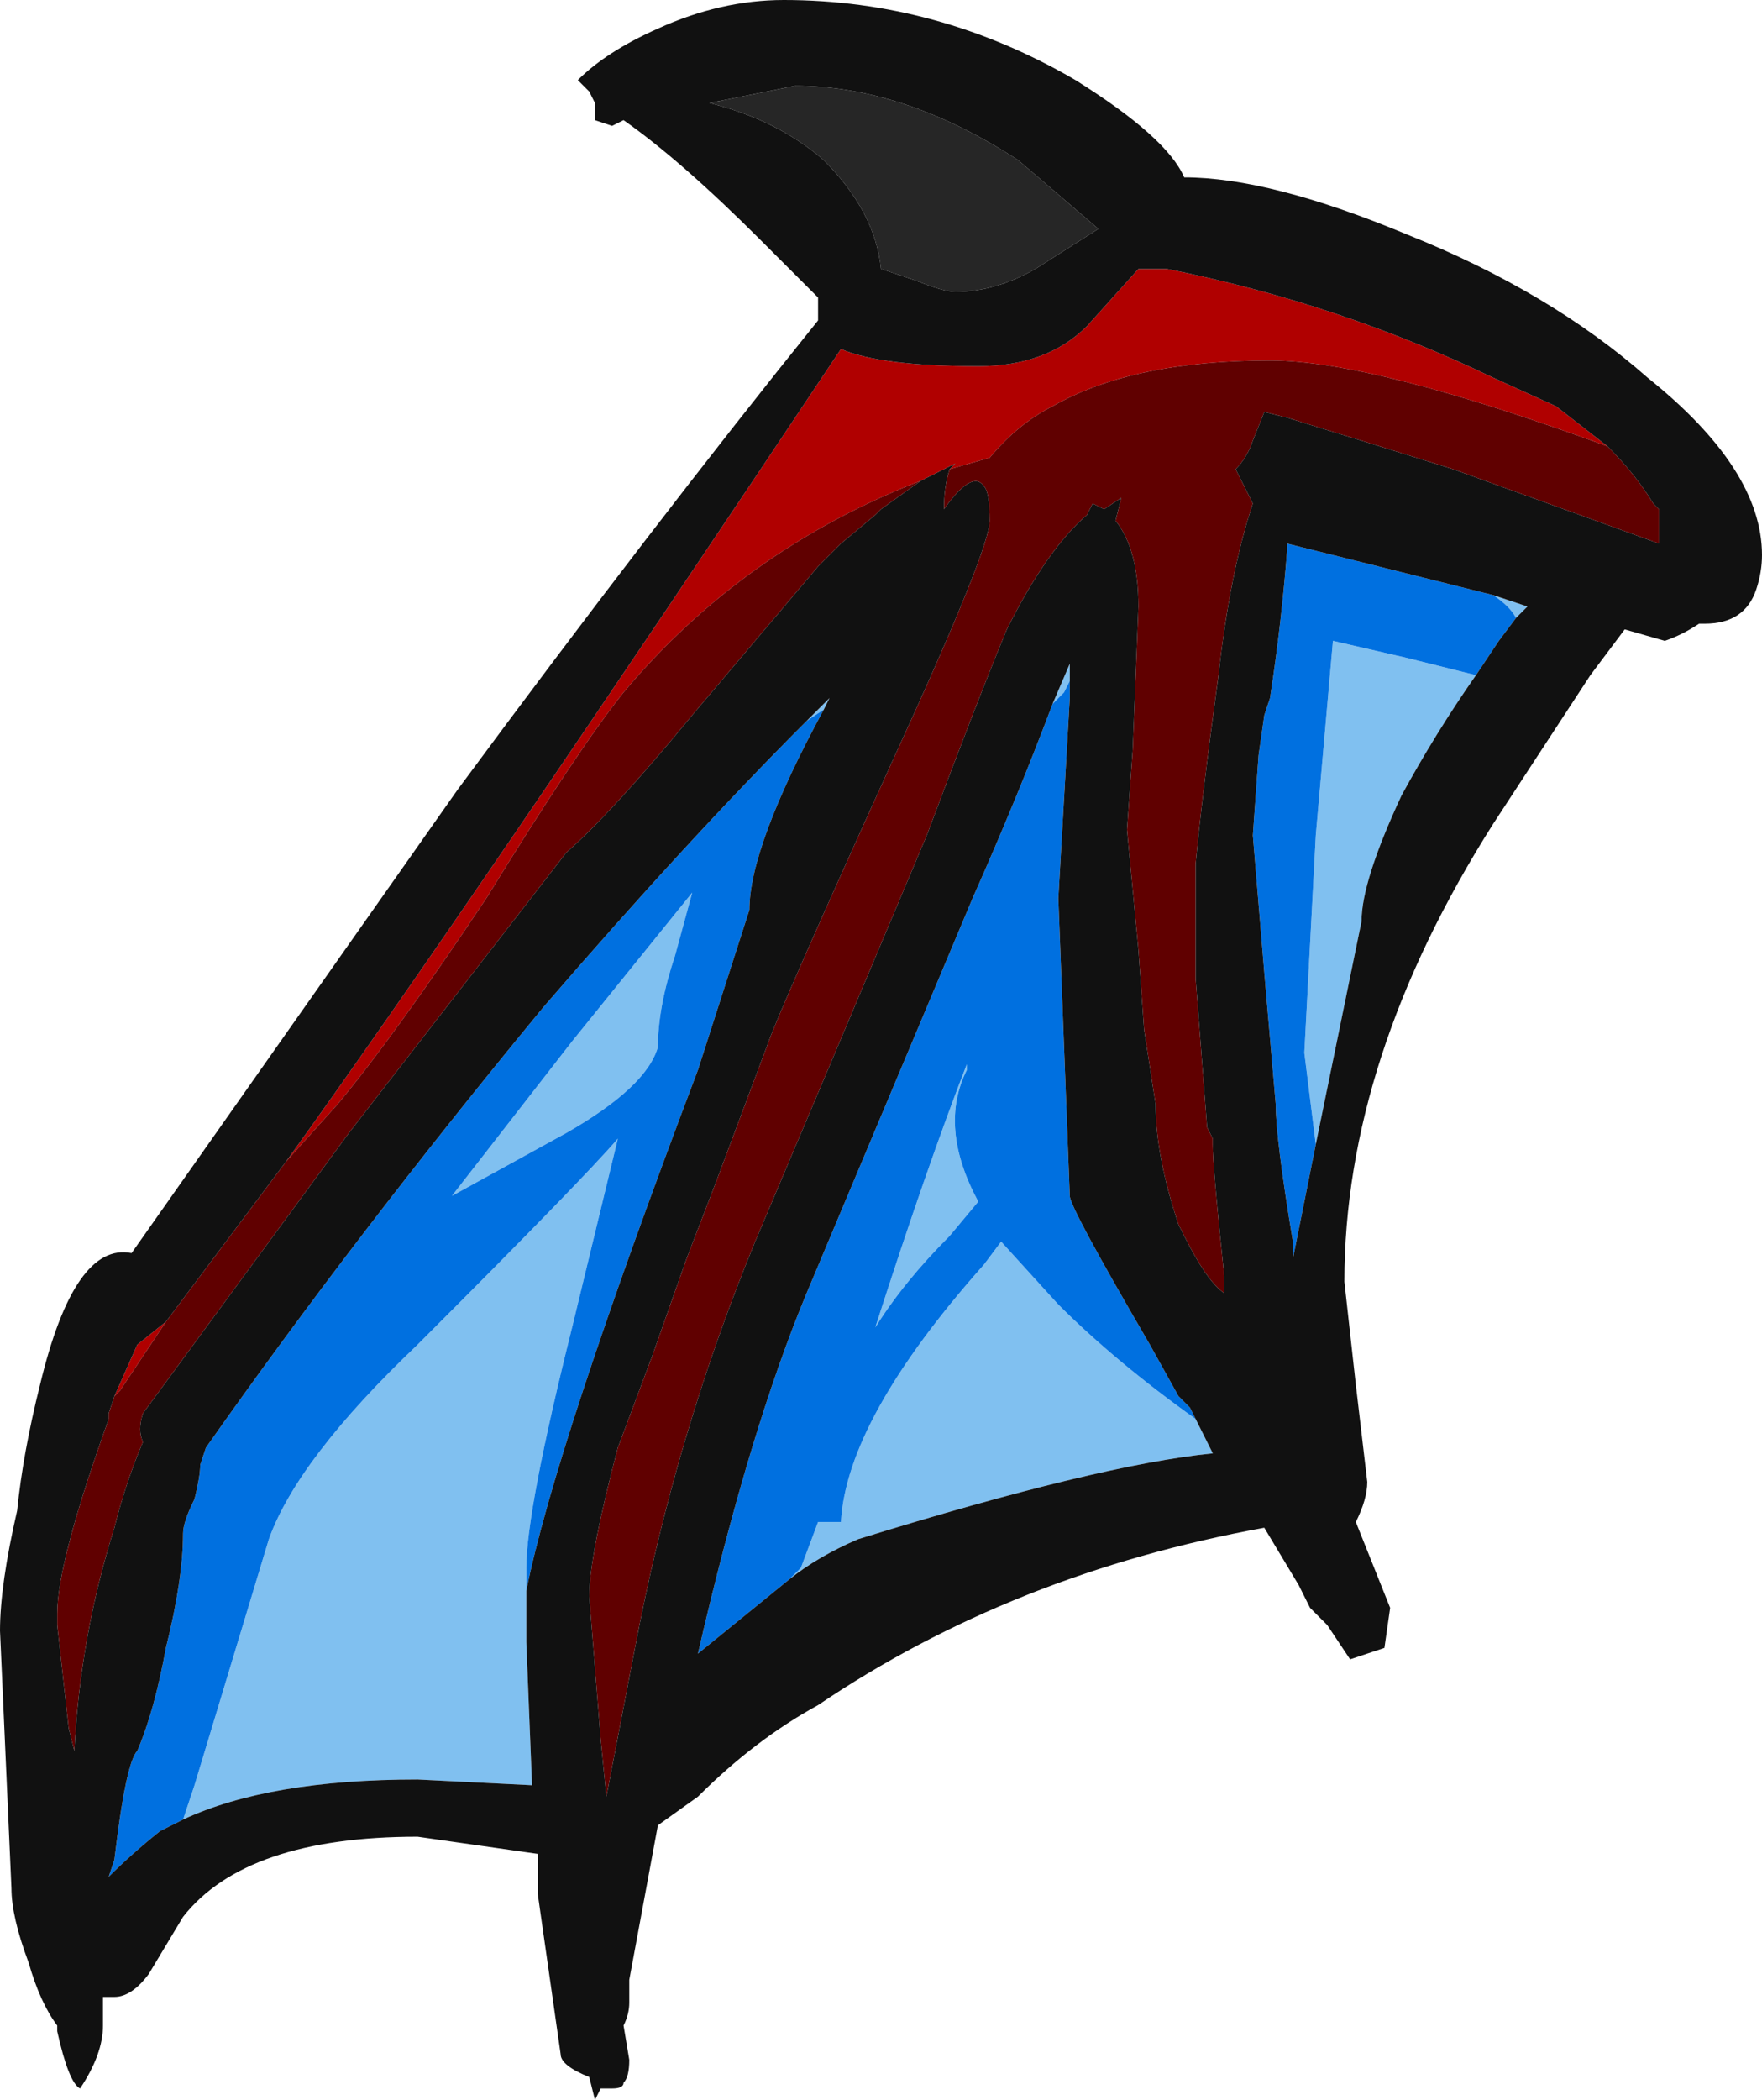 <?xml version="1.0" encoding="UTF-8" standalone="no"?>
<svg xmlns:ffdec="https://www.free-decompiler.com/flash" xmlns:xlink="http://www.w3.org/1999/xlink" ffdec:objectType="shape" height="18.35px" width="15.4px" xmlns="http://www.w3.org/2000/svg">
  <g transform="matrix(1.0, 0.0, 0.0, 1.0, 14.8, 6.2)">
    <path d="M-0.75 -2.3 Q-2.8 -3.05 -3.7 -3.05 -4.9 -3.05 -5.6 -2.65 -5.9 -2.5 -6.15 -2.2 L-6.5 -2.1 -6.45 -2.15 -6.75 -2.0 Q-8.3 -1.4 -9.35 -0.15 -9.75 0.35 -10.55 1.65 -11.35 2.85 -11.85 3.45 L-12.3 3.95 Q-10.75 1.8 -7.45 -3.15 -7.1 -3.0 -6.25 -3.0 -5.65 -3.0 -5.3 -3.35 L-4.85 -3.85 -4.6 -3.85 Q-3.1 -3.55 -1.75 -2.9 L-1.2 -2.65 -0.75 -2.3 M-13.8 6.0 L-13.6 5.55 -13.35 5.35 -13.75 5.95 -13.8 6.0" fill="#b00000" fill-rule="evenodd" stroke="none"/>
    <path d="M-7.75 0.1 L-7.55 -0.1 -7.6 0.0 -7.75 0.1 M-10.2 7.7 L-10.2 8.15 -10.15 9.4 -11.15 9.35 Q-12.45 9.35 -13.2 9.7 L-13.1 9.4 -12.45 7.25 Q-12.2 6.55 -11.15 5.55 -9.7 4.1 -9.4 3.75 L-9.8 5.4 Q-10.2 7.0 -10.2 7.5 L-10.2 7.7 M-5.6 -0.05 L-5.45 -0.4 -5.45 -0.25 -5.5 -0.15 -5.6 -0.05 M-4.35 6.2 L-4.2 6.5 Q-5.2 6.6 -7.3 7.25 -7.65 7.4 -7.9 7.6 L-7.8 7.5 -7.65 7.1 -7.45 7.1 Q-7.4 6.2 -6.2 4.85 L-6.05 4.65 -5.55 5.2 Q-5.05 5.7 -4.35 6.2 M-1.75 -1.0 L-1.45 -0.9 -1.55 -0.8 Q-1.6 -0.9 -1.75 -1.0 M-1.9 -0.3 Q-2.25 0.2 -2.55 0.75 -2.9 1.5 -2.9 1.85 L-3.3 3.8 -3.4 3.0 -3.3 1.1 -3.15 -0.6 -2.5 -0.45 -1.9 -0.3 M-8.9 2.15 Q-9.05 2.6 -9.05 2.95 -9.15 3.3 -9.85 3.7 L-10.85 4.25 -9.8 2.9 -8.75 1.6 -8.9 2.15 M-6.35 3.1 L-6.35 3.15 Q-6.6 3.65 -6.25 4.3 L-6.5 4.6 Q-6.9 5.0 -7.15 5.4 -6.7 4.0 -6.35 3.1" fill="#80c0f0" fill-rule="evenodd" stroke="none"/>
    <path d="M-6.5 -2.1 L-6.15 -2.2 Q-5.9 -2.5 -5.6 -2.65 -4.9 -3.05 -3.7 -3.05 -2.8 -3.05 -0.75 -2.3 -0.5 -2.05 -0.35 -1.8 L-0.3 -1.75 -0.3 -1.45 -2.1 -2.1 Q-2.9 -2.35 -3.55 -2.55 L-3.75 -2.6 -3.85 -2.35 Q-3.9 -2.2 -4.0 -2.1 L-3.85 -1.8 Q-4.05 -1.2 -4.15 -0.3 -4.3 0.8 -4.35 1.35 L-4.35 2.35 -4.25 3.65 -4.2 3.75 -4.2 3.8 Q-4.2 4.0 -4.1 4.95 L-4.1 5.1 Q-4.25 5.0 -4.45 4.6 L-4.5 4.5 Q-4.7 3.9 -4.7 3.45 L-4.8 2.8 -4.85 2.1 -4.95 1.05 -4.9 0.35 -4.85 -0.9 Q-4.85 -1.4 -5.05 -1.65 L-5.0 -1.85 -5.15 -1.75 -5.25 -1.8 -5.3 -1.7 Q-5.65 -1.4 -6.0 -0.7 -6.25 -0.1 -6.7 1.1 -7.5 3.0 -8.2 4.65 -8.9 6.35 -9.25 8.2 L-9.5 9.5 -9.55 9.0 -9.65 7.75 Q-9.65 7.4 -9.4 6.45 L-9.1 5.65 -8.8 4.8 -8.55 4.15 -8.1 2.95 Q-8.0 2.65 -7.0 0.45 -6.15 -1.4 -6.15 -1.65 -6.15 -1.9 -6.2 -1.95 -6.3 -2.1 -6.55 -1.75 -6.55 -1.95 -6.5 -2.1 M-12.3 3.95 L-11.85 3.45 Q-11.35 2.85 -10.55 1.65 -9.75 0.35 -9.35 -0.15 -8.3 -1.4 -6.75 -2.0 L-7.1 -1.75 -7.15 -1.7 -7.45 -1.45 -7.65 -1.25 -8.75 0.05 Q-9.45 0.9 -9.85 1.25 L-11.75 3.7 -13.55 6.15 Q-13.6 6.3 -13.55 6.4 -13.7 6.75 -13.8 7.15 -14.1 8.1 -14.15 9.1 L-14.2 8.9 -14.3 8.0 -14.3 7.9 Q-14.3 7.45 -13.85 6.2 L-13.85 6.15 -13.8 6.0 -13.75 5.95 -13.35 5.35 Q-13.05 4.95 -12.3 3.95" fill="#600000" fill-rule="evenodd" stroke="none"/>
    <path d="M-7.6 0.0 Q-8.25 1.2 -8.25 1.75 L-8.7 3.15 Q-9.95 6.45 -10.2 7.7 L-10.2 7.5 Q-10.2 7.0 -9.8 5.4 L-9.4 3.75 Q-9.7 4.1 -11.15 5.55 -12.2 6.55 -12.45 7.25 L-13.1 9.4 -13.2 9.7 -13.4 9.8 Q-13.65 10.0 -13.85 10.2 L-13.8 10.05 Q-13.7 9.2 -13.6 9.1 -13.45 8.75 -13.35 8.2 -13.2 7.6 -13.2 7.2 -13.2 7.1 -13.1 6.9 -13.05 6.7 -13.05 6.6 L-13.0 6.45 Q-11.7 4.6 -10.05 2.6 -8.8 1.15 -7.75 0.1 L-7.6 0.0 M-5.45 -0.25 L-5.45 -0.1 -5.55 1.65 -5.45 4.25 Q-5.45 4.35 -4.75 5.55 L-4.5 6.0 -4.4 6.1 -4.35 6.2 Q-5.05 5.7 -5.55 5.2 L-6.05 4.65 -6.2 4.85 Q-7.4 6.2 -7.45 7.1 L-7.65 7.1 -7.8 7.5 -7.9 7.6 -8.7 8.25 Q-8.25 6.3 -7.75 5.1 L-6.3 1.65 Q-5.9 0.75 -5.6 -0.05 L-5.5 -0.15 -5.45 -0.25 M-3.3 3.8 L-3.5 4.8 -3.5 4.65 Q-3.65 3.75 -3.65 3.45 L-3.75 2.3 -3.85 1.1 -3.8 0.4 -3.75 0.05 -3.7 -0.1 Q-3.6 -0.75 -3.55 -1.4 L-3.55 -1.45 -1.75 -1.0 Q-1.6 -0.9 -1.55 -0.8 L-1.7 -0.6 -1.9 -0.3 -2.5 -0.45 -3.15 -0.6 -3.3 1.1 -3.4 3.0 -3.3 3.8 M-6.35 3.1 Q-6.7 4.0 -7.15 5.4 -6.9 5.0 -6.5 4.6 L-6.25 4.3 Q-6.6 3.65 -6.35 3.15 L-6.35 3.1 M-8.9 2.15 L-8.75 1.6 -9.8 2.9 -10.85 4.25 -9.85 3.7 Q-9.15 3.3 -9.05 2.95 -9.05 2.6 -8.9 2.15" fill="#0070e0" fill-rule="evenodd" stroke="none"/>
    <path d="M-7.85 -5.45 Q-6.9 -5.45 -5.9 -4.8 L-5.2 -4.2 -5.75 -3.85 Q-6.1 -3.65 -6.45 -3.65 -6.55 -3.65 -6.8 -3.75 L-7.1 -3.85 Q-7.15 -4.35 -7.6 -4.8 -8.0 -5.15 -8.6 -5.3 L-7.85 -5.45" fill="#262626" fill-rule="evenodd" stroke="none"/>
    <path d="M0.1 -0.75 L0.05 -0.75 Q-0.1 -0.65 -0.25 -0.6 L-0.6 -0.7 -0.9 -0.3 -1.75 1.0 Q-3.05 3.05 -3.05 5.0 L-2.95 5.9 -2.85 6.75 Q-2.85 6.9 -2.95 7.1 L-2.65 7.85 -2.7 8.2 -3.0 8.3 -3.2 8.0 -3.35 7.85 -3.45 7.65 -3.75 7.15 Q-5.95 7.55 -7.65 8.7 -8.2 9.0 -8.7 9.5 L-9.05 9.75 -9.3 11.1 -9.3 11.3 Q-9.3 11.4 -9.35 11.5 L-9.3 11.8 Q-9.3 11.95 -9.35 12.0 -9.35 12.05 -9.45 12.05 L-9.55 12.05 -9.6 12.15 -9.65 11.95 Q-9.9 11.85 -9.9 11.75 L-10.1 10.35 -10.1 10.0 -11.15 9.85 Q-12.65 9.85 -13.2 10.55 L-13.5 11.05 Q-13.65 11.25 -13.8 11.25 L-13.9 11.25 -13.9 11.5 Q-13.9 11.75 -14.1 12.05 -14.2 12.0 -14.3 11.55 L-14.3 11.5 Q-14.45 11.3 -14.55 10.95 -14.7 10.55 -14.7 10.3 L-14.8 8.05 Q-14.8 7.65 -14.65 7.0 -14.6 6.5 -14.45 5.9 -14.15 4.65 -13.65 4.75 L-10.8 0.7 Q-9.1 -1.6 -7.65 -3.4 L-7.65 -3.6 -8.15 -4.1 Q-8.85 -4.8 -9.35 -5.15 L-9.45 -5.1 -9.6 -5.15 -9.6 -5.3 -9.65 -5.4 -9.75 -5.5 Q-9.5 -5.75 -9.05 -5.95 -8.5 -6.2 -7.95 -6.2 -6.6 -6.2 -5.4 -5.5 -4.6 -5.0 -4.45 -4.65 -3.7 -4.65 -2.5 -4.15 -1.25 -3.65 -0.4 -2.9 0.6 -2.1 0.6 -1.35 0.6 -1.2 0.55 -1.05 0.45 -0.75 0.1 -0.75 M-7.85 -5.45 L-8.6 -5.3 Q-8.0 -5.15 -7.6 -4.8 -7.15 -4.35 -7.1 -3.85 L-6.8 -3.75 Q-6.55 -3.65 -6.45 -3.65 -6.1 -3.65 -5.75 -3.85 L-5.2 -4.2 -5.9 -4.8 Q-6.9 -5.45 -7.85 -5.45 M-0.75 -2.3 L-1.2 -2.65 -1.75 -2.9 Q-3.1 -3.55 -4.6 -3.85 L-4.85 -3.85 -5.3 -3.35 Q-5.65 -3.0 -6.25 -3.0 -7.1 -3.0 -7.45 -3.15 -10.75 1.8 -12.3 3.95 -13.05 4.95 -13.35 5.35 L-13.6 5.55 -13.8 6.0 -13.85 6.15 -13.85 6.2 Q-14.3 7.45 -14.3 7.9 L-14.3 8.0 -14.2 8.9 -14.15 9.1 Q-14.1 8.1 -13.8 7.15 -13.7 6.75 -13.55 6.4 -13.6 6.3 -13.55 6.15 L-11.75 3.7 -9.85 1.25 Q-9.45 0.9 -8.75 0.05 L-7.65 -1.25 -7.45 -1.45 -7.15 -1.7 -7.1 -1.75 -6.75 -2.0 -6.45 -2.15 -6.5 -2.1 Q-6.55 -1.95 -6.55 -1.75 -6.3 -2.1 -6.2 -1.95 -6.15 -1.9 -6.15 -1.65 -6.15 -1.4 -7.0 0.45 -8.0 2.65 -8.1 2.95 L-8.55 4.15 -8.8 4.8 -9.1 5.65 -9.4 6.45 Q-9.65 7.4 -9.65 7.75 L-9.55 9.0 -9.5 9.5 -9.25 8.2 Q-8.9 6.35 -8.2 4.65 -7.5 3.0 -6.7 1.1 -6.25 -0.1 -6.0 -0.7 -5.65 -1.4 -5.3 -1.7 L-5.25 -1.8 -5.15 -1.75 -5.0 -1.85 -5.05 -1.65 Q-4.85 -1.4 -4.85 -0.9 L-4.9 0.35 -4.95 1.05 -4.85 2.1 -4.8 2.8 -4.7 3.45 Q-4.7 3.9 -4.5 4.5 L-4.45 4.6 Q-4.25 5.0 -4.1 5.1 L-4.1 4.95 Q-4.2 4.0 -4.2 3.8 L-4.2 3.75 -4.25 3.65 -4.35 2.35 -4.35 1.35 Q-4.3 0.8 -4.15 -0.3 -4.05 -1.2 -3.85 -1.8 L-4.0 -2.1 Q-3.9 -2.2 -3.85 -2.35 L-3.75 -2.6 -3.55 -2.55 Q-2.9 -2.35 -2.1 -2.1 L-0.3 -1.45 -0.3 -1.75 -0.35 -1.8 Q-0.5 -2.05 -0.75 -2.3 M-7.6 0.0 L-7.55 -0.1 -7.75 0.1 Q-8.8 1.15 -10.05 2.6 -11.7 4.6 -13.0 6.45 L-13.05 6.6 Q-13.05 6.7 -13.1 6.9 -13.2 7.1 -13.2 7.2 -13.2 7.6 -13.35 8.2 -13.45 8.75 -13.6 9.1 -13.7 9.2 -13.8 10.05 L-13.85 10.2 Q-13.65 10.0 -13.4 9.8 L-13.2 9.7 Q-12.45 9.35 -11.15 9.35 L-10.15 9.4 -10.2 8.15 -10.2 7.7 Q-9.95 6.45 -8.7 3.15 L-8.25 1.75 Q-8.25 1.2 -7.6 0.0 M-5.45 -0.25 L-5.45 -0.4 -5.6 -0.05 Q-5.9 0.75 -6.3 1.65 L-7.75 5.1 Q-8.25 6.3 -8.7 8.25 L-7.9 7.6 Q-7.65 7.4 -7.3 7.25 -5.2 6.6 -4.2 6.5 L-4.35 6.2 -4.4 6.1 -4.5 6.0 -4.75 5.55 Q-5.45 4.35 -5.45 4.25 L-5.55 1.65 -5.45 -0.1 -5.45 -0.25 M-1.75 -1.0 L-3.55 -1.45 -3.55 -1.4 Q-3.6 -0.75 -3.7 -0.1 L-3.75 0.05 -3.8 0.4 -3.85 1.1 -3.75 2.3 -3.65 3.45 Q-3.65 3.75 -3.5 4.65 L-3.5 4.8 -3.3 3.8 -2.9 1.85 Q-2.9 1.5 -2.55 0.75 -2.25 0.2 -1.9 -0.3 L-1.7 -0.6 -1.55 -0.8 -1.45 -0.9 -1.75 -1.0" fill="#111111" fill-rule="evenodd" stroke="none"/>
  </g>
</svg>
